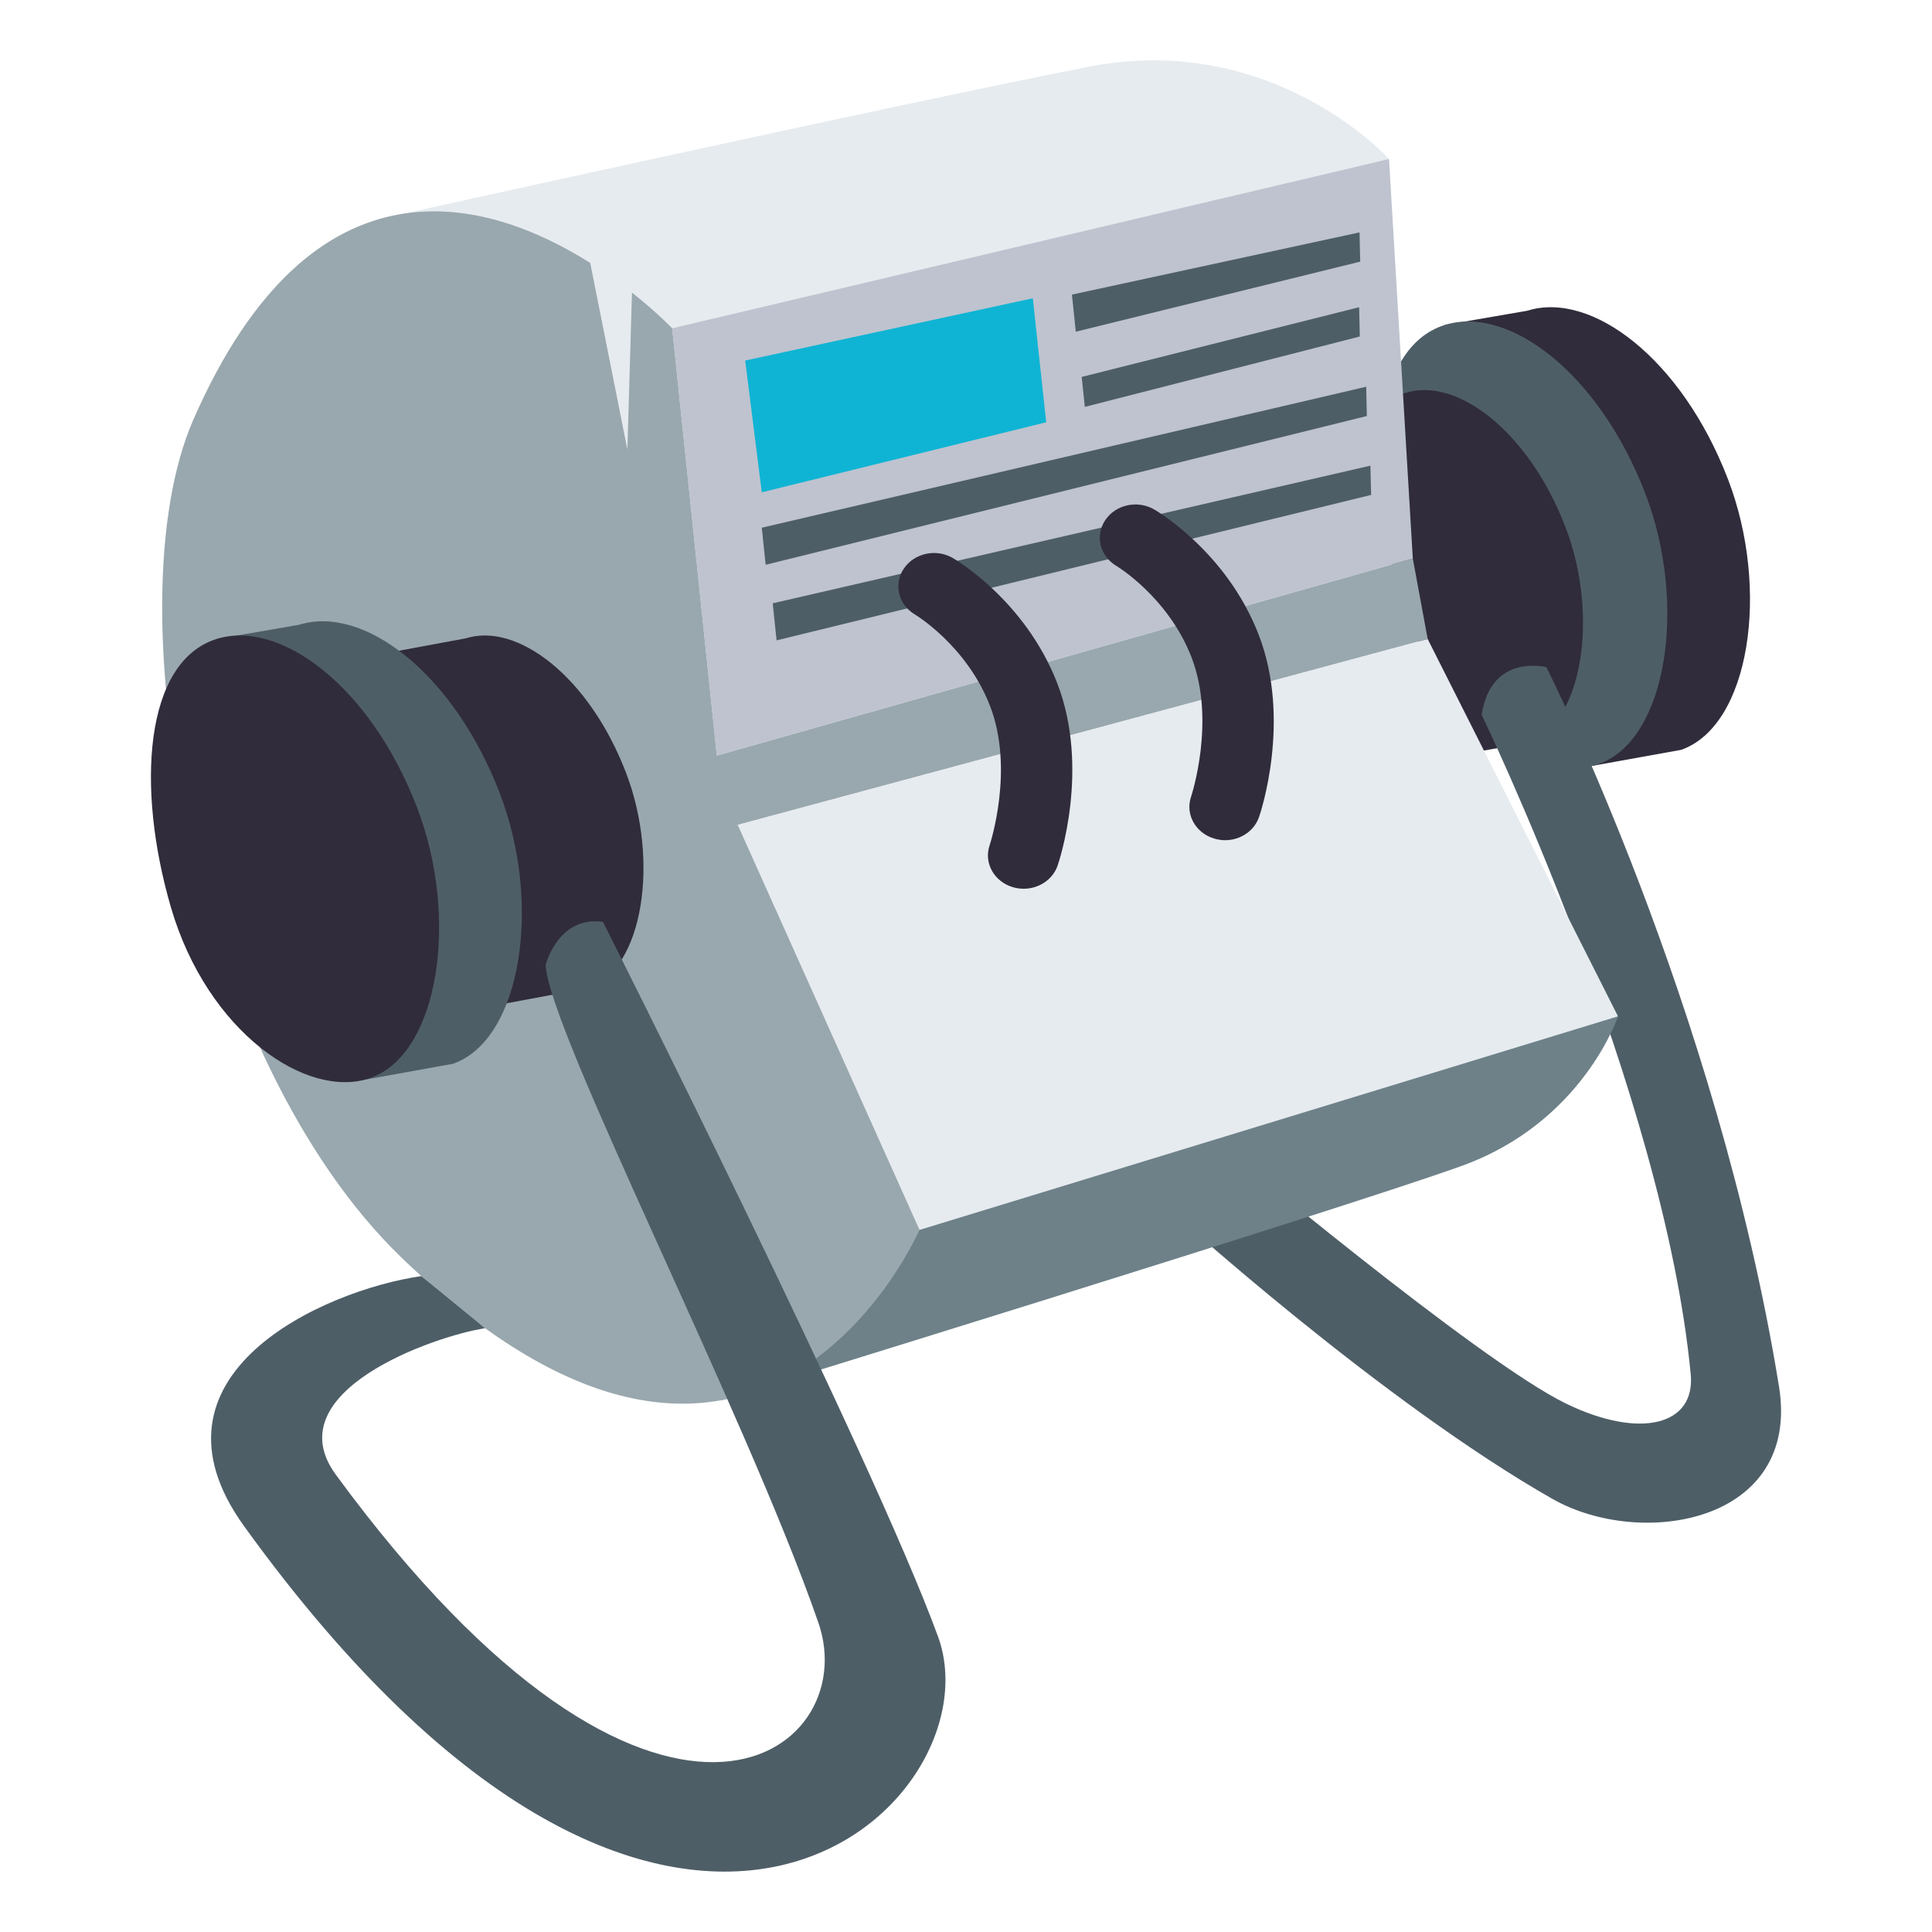 <?xml version="1.0" encoding="utf-8"?>
<!-- Generator: Adobe Illustrator 15.0.0, SVG Export Plug-In . SVG Version: 6.00 Build 0)  -->
<!DOCTYPE svg PUBLIC "-//W3C//DTD SVG 1.1//EN" "http://www.w3.org/Graphics/SVG/1.1/DTD/svg11.dtd">
<svg version="1.1" id="Layer_1" xmlns="http://www.w3.org/2000/svg" xmlns:xlink="http://www.w3.org/1999/xlink" x="0px" y="0px"
	 width="64px" height="64px" viewBox="0 0 64 64" enable-background="new 0 0 64 64" xml:space="preserve">
<path fill="#E6EBEF" d="M46.013,5.268c0,0-3.828-4.255-9.96-3.055c-6.404,1.253-23.508,5.048-23.508,5.048l11.201,17.767
	L46.013,5.268z"/>
<path fill="#302C3B" d="M50.592,10.294c2.119-0.67,5.113,1.58,6.651,5.584c1.401,3.654,0.725,8.162-1.552,8.961l-3,0.541
	l-4.838-14.613L50.592,10.294z"/>
<path fill="#4E5E67" d="M47.854,10.767c2.117-0.67,5.111,1.58,6.65,5.584c1.402,3.654,0.725,8.162-1.553,8.961
	c-2.087,0.731-5.395-1.518-6.602-5.652C45.184,15.67,45.471,11.52,47.854,10.767z"/>
<path fill="#302C3B" d="M46.562,13.014c1.688-0.532,4.073,1.259,5.296,4.446c1.119,2.91,0.578,6.501-1.234,7.139l-2.387,0.429
	L44.381,13.39L46.562,13.014z"/>
<path fill="#4E5E67" d="M51.423,49.651c-5.538-3.15-12.495-9.36-13.399-10.253l2.214-1.646c0,0,8.729,7.336,11.647,8.748
	c2.445,1.183,4.286,0.72,4.122-0.98c-0.899-9.378-6.924-21.839-6.924-21.839c0.306-2.058,2.144-1.58,2.144-1.58
	c0.02,0.055,5.652,11.186,7.704,23.823C59.665,50.451,54.368,51.327,51.423,49.651z"/>
<path fill="#6E8189" d="M53.598,33.667c0,0-1.158,3.511-5.188,4.959c-4.123,1.482-24.499,7.756-24.499,7.756l0.524-19.054
	L53.598,33.667z"/>
<path fill="#99A8AE" d="M23.746,25.028l-1.479-14.153c0,0-0.496-0.521-1.332-1.183l-0.152,5.198l-1.231-6.18
	c-3.376-2.127-9.175-3.885-13.149,5.196c-2.707,6.2,0.027,21.13,6.9,27.756c11.823,11.396,17.155-0.92,17.155-0.92l-6.022-13.416
	l22.858-6.158l-0.493-2.666L23.746,25.028z"/>
<polygon fill="#BEC3CF" points="46.013,5.268 46.801,18.503 23.746,25.028 22.268,10.875 "/>
<polygon fill="#4E5E67" points="45.397,15.425 45.42,16.395 25.725,21.213 25.597,19.985 "/>
<polygon fill="#4E5E67" points="45.257,12.811 45.279,13.781 25.363,18.709 25.235,17.481 "/>
<polygon fill="#4E5E67" points="45.036,7.698 45.059,8.667 35.637,10.988 35.509,9.759 "/>
<polygon fill="#4E5E67" points="45.023,10.177 45.046,11.147 35.936,13.479 35.832,12.486 "/>
<polygon fill="#0FB4D4" points="34.213,9.881 34.657,13.988 25.235,16.308 24.686,11.943 "/>
<polygon fill="#E6EBEF" points="53.598,33.667 30.458,40.743 24.436,27.328 47.294,21.169 "/>
<path fill="#302C3B" d="M33.91,29.441c-0.121,0-0.241-0.018-0.362-0.053c-0.622-0.188-0.964-0.807-0.765-1.387
	c0.007-0.022,0.83-2.514,0.012-4.619c-0.77-1.992-2.469-3.016-2.486-3.026c-0.549-0.323-0.716-1.005-0.371-1.517
	c0.347-0.515,1.069-0.676,1.623-0.355c0.097,0.057,2.4,1.41,3.461,4.148c1.094,2.824,0.059,5.912,0.013,6.04
	C34.874,29.142,34.408,29.441,33.91,29.441z"/>
<path fill="#302C3B" d="M40.582,27.833c-0.118,0-0.24-0.019-0.361-0.055c-0.621-0.185-0.964-0.806-0.765-1.385
	c0.007-0.024,0.83-2.513,0.014-4.621c-0.772-1.991-2.47-3.015-2.485-3.023c-0.552-0.326-0.718-1.005-0.371-1.52
	c0.344-0.513,1.065-0.673,1.62-0.353c0.097,0.056,2.401,1.41,3.46,4.146c1.095,2.826,0.061,5.911,0.014,6.041
	C41.547,27.534,41.082,27.833,40.582,27.833z"/>
<path fill="#302C3B" d="M15.439,21.144c1.689-0.533,4.071,1.26,5.296,4.447c1.119,2.909,0.577,6.502-1.236,7.137l-3.253,0.607
	l-4.02-11.595L15.439,21.144z"/>
<path fill="#4E5E67" d="M9.908,20.697c2.117-0.67,5.112,1.58,6.648,5.582c1.406,3.654,0.727,8.162-1.55,8.96l-3.001,0.541
	L7.168,21.169L9.908,20.697z"/>
<path fill="#302C3B" d="M7.168,21.169c2.118-0.67,5.113,1.578,6.648,5.582c1.404,3.654,0.728,8.162-1.551,8.96
	c-2.088,0.731-5.395-1.516-6.602-5.651C4.5,26.072,4.785,21.922,7.168,21.169z"/>
<path fill="#4E5E67" d="M8.088,50.56c-3.625-5.023,2.63-7.82,5.865-8.287l2.114,1.727c-1.698,0.259-6.956,2.104-4.942,4.851
	c10.598,14.459,17.516,9.302,15.984,4.899c-2.428-6.987-8.914-19.561-9.035-21.783c0,0,0.409-1.637,1.899-1.431
	c0,0,8.888,17.634,11.1,23.676C33.109,59.774,22.268,70.204,8.088,50.56z"/>
</svg>
